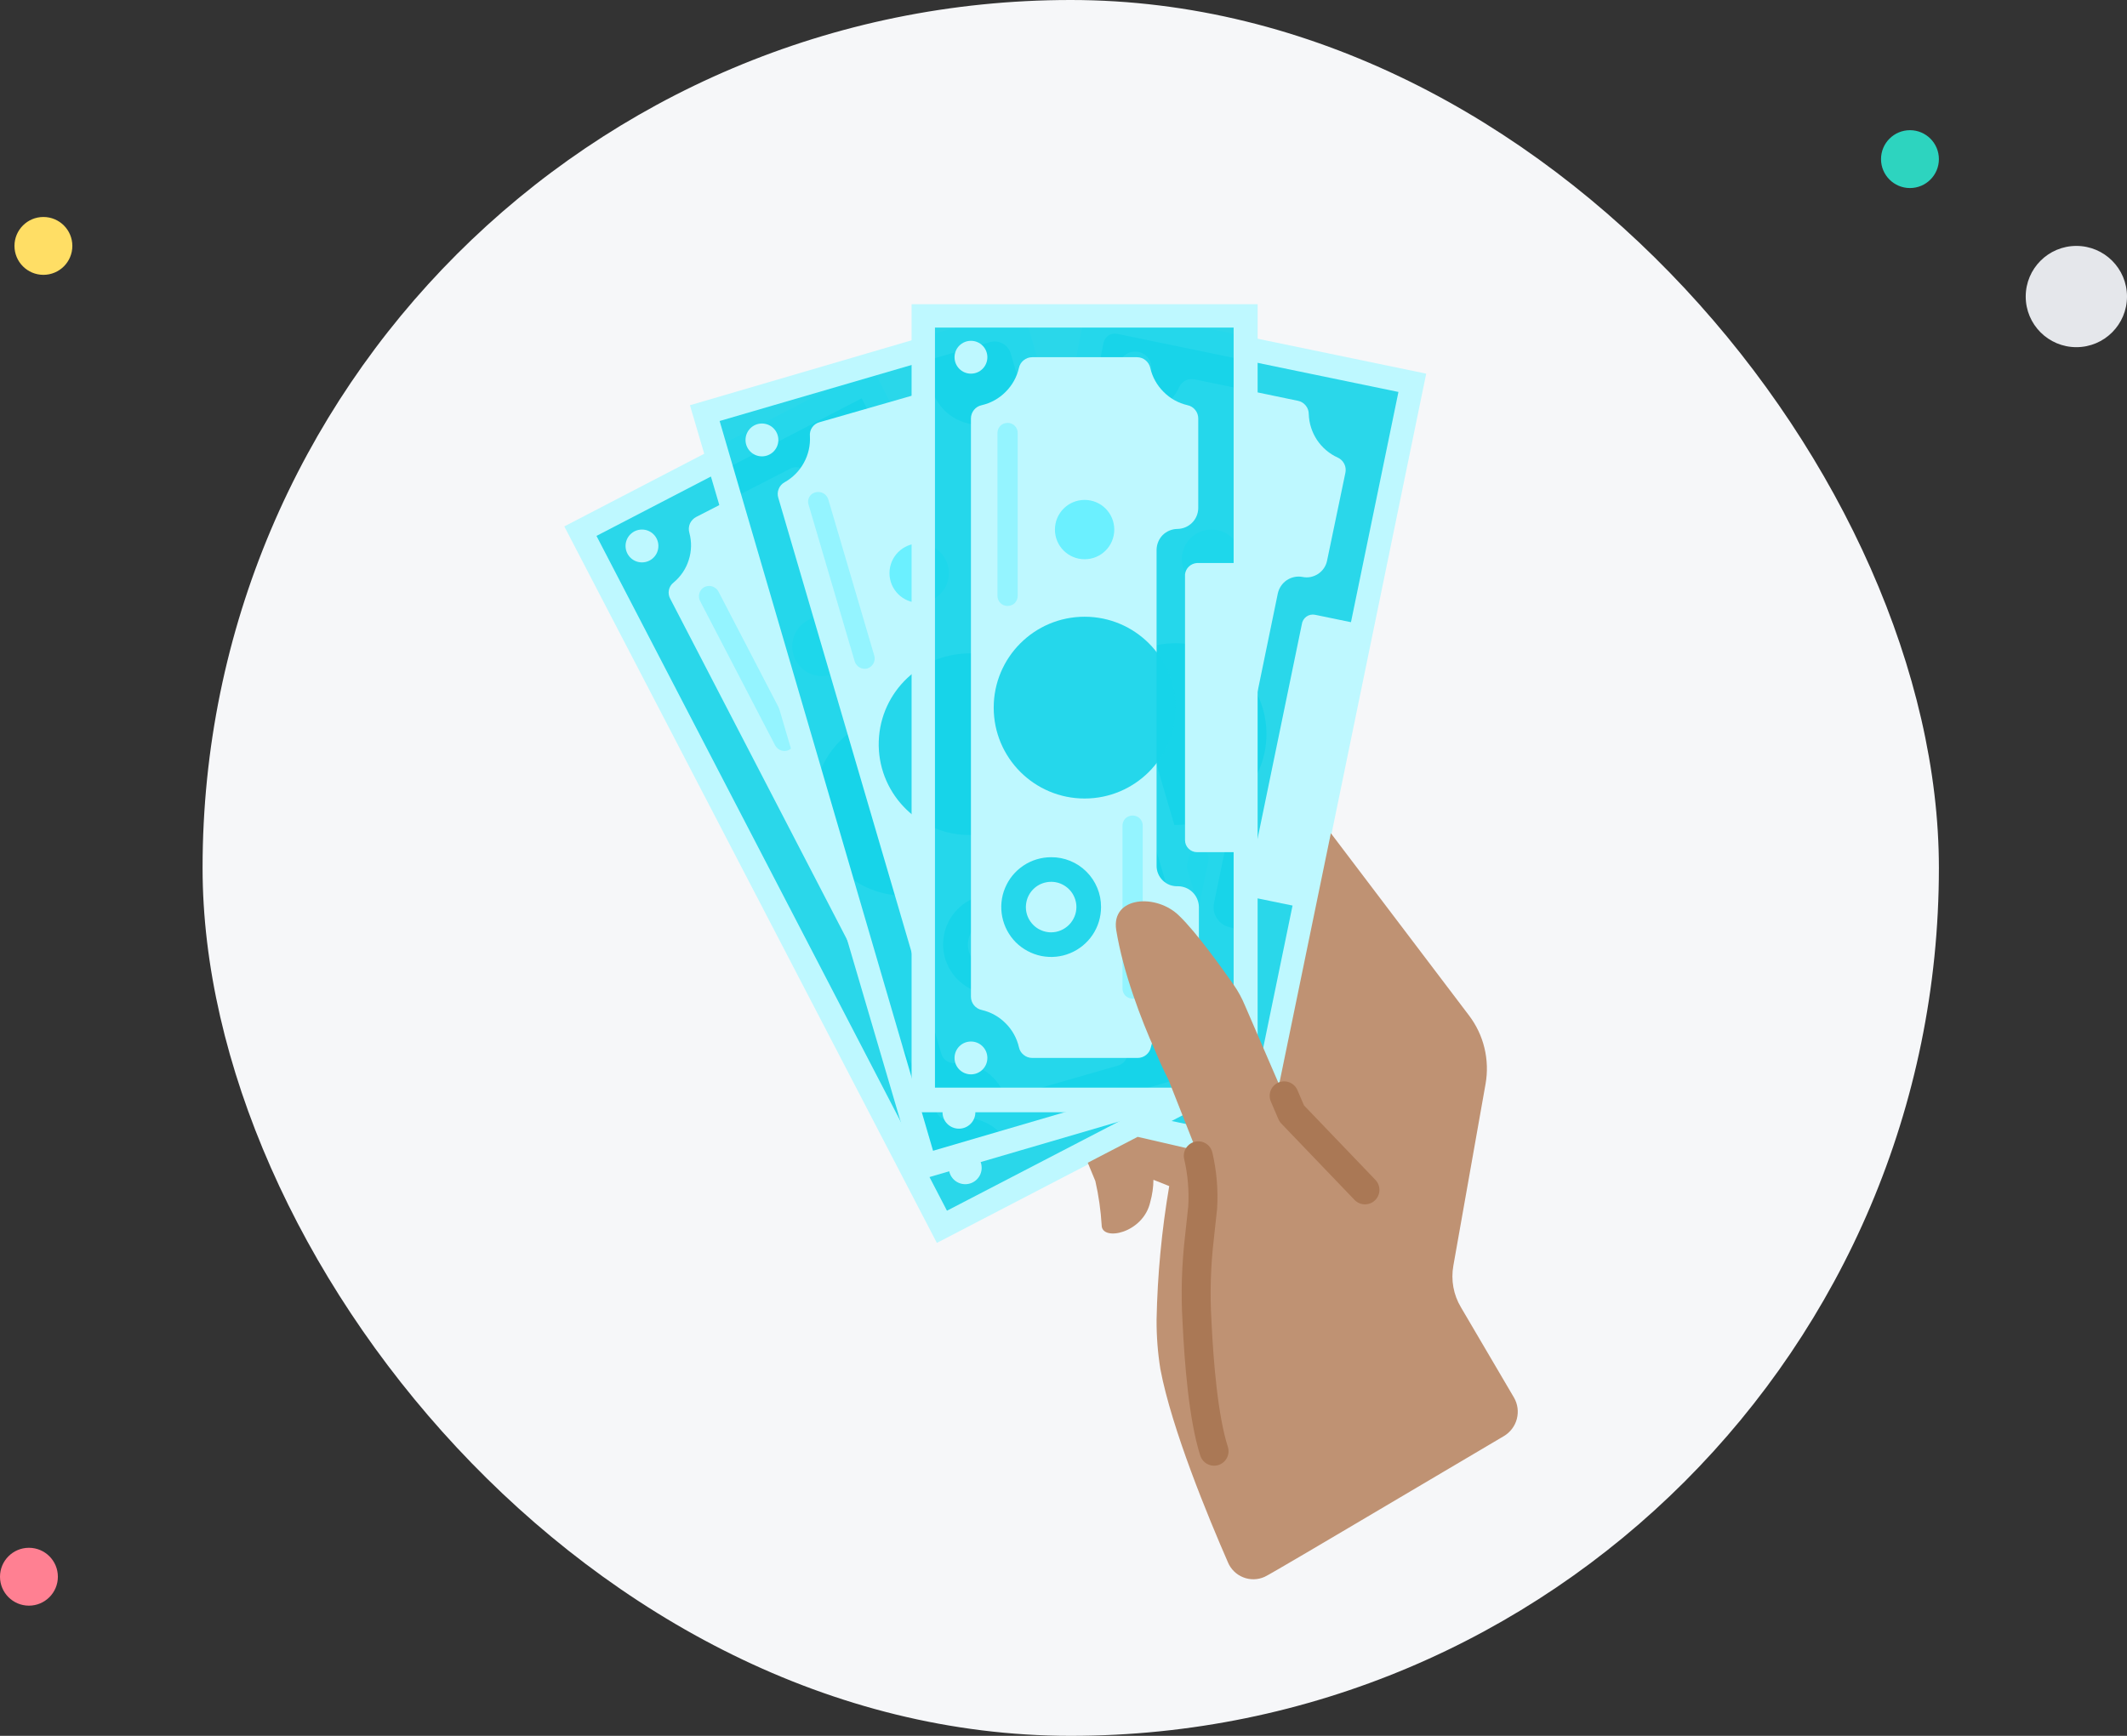 <svg width="147" height="120" viewBox="0 0 147 120" fill="none" xmlns="http://www.w3.org/2000/svg">
<rect x="0" y="0" width="147" height="120" fill="#333333" stroke="none"/>
<rect x="14" width="120" height="120" rx="60" fill="#F6F7F9"/>
<circle cx="3" cy="17" r="2" fill="#FFDE65"/>
<circle cx="132" cy="11" r="2" fill="#2DD4BF"/>
<circle cx="143.5" cy="20.5" r="3.5" fill="#E5E7EB"/>
<circle cx="2" cy="109" r="2" fill="#FF8092"/>
<path d="M76.923 21.774L98.088 26.137L86.961 80.033L64.355 75.364L75.177 22.952C75.212 22.759 75.286 22.576 75.396 22.41C75.5 22.248 75.639 22.105 75.807 21.996C75.967 21.887 76.151 21.812 76.343 21.774C76.535 21.733 76.731 21.733 76.923 21.774Z" fill="#16D4E9" fill-opacity="0.91"/>
<path d="M63.874 75.668L74.827 22.471C74.915 22.073 75.159 21.723 75.499 21.501C75.845 21.284 76.259 21.205 76.66 21.291L98.567 25.831L88.182 76.323L86.567 84.134L79.192 78.854L63.874 75.668ZM86.043 78.548L96.648 27.096L77.228 23.081C77.124 23.06 77.018 23.055 76.914 23.073C76.809 23.09 76.709 23.129 76.621 23.185C76.529 23.242 76.455 23.318 76.395 23.404C76.333 23.491 76.289 23.588 76.268 23.692L65.837 74.358L86.043 78.548Z" fill="#BEF8FF"/>
<path d="M83.906 62.403L88.313 41.019C88.396 40.648 88.618 40.32 88.932 40.107C89.252 39.897 89.64 39.814 90.015 39.884C90.202 39.923 90.395 39.923 90.578 39.888C90.765 39.849 90.945 39.775 91.102 39.671C91.259 39.565 91.398 39.429 91.502 39.272C91.608 39.112 91.682 38.937 91.718 38.748L92.982 32.683C93.026 32.475 93 32.26 92.904 32.067C92.808 31.877 92.65 31.723 92.458 31.635C91.874 31.371 91.381 30.951 91.022 30.418C90.67 29.886 90.469 29.261 90.451 28.625C90.451 28.411 90.377 28.201 90.241 28.035C90.107 27.866 89.918 27.751 89.71 27.709L86.132 26.966L82.553 26.224C82.343 26.182 82.13 26.206 81.937 26.303C81.745 26.399 81.592 26.556 81.505 26.748C81.239 27.328 80.819 27.826 80.288 28.183C79.755 28.538 79.131 28.734 78.495 28.755C78.279 28.755 78.071 28.831 77.905 28.965C77.734 29.101 77.621 29.288 77.577 29.497L73.519 49.091L69.46 68.687C69.416 68.897 69.443 69.11 69.538 69.302C69.635 69.495 69.792 69.643 69.984 69.734C70.564 69.996 71.062 70.419 71.42 70.951C71.773 71.484 71.97 72.103 71.991 72.745C71.991 72.959 72.066 73.168 72.201 73.334C72.335 73.5 72.524 73.618 72.734 73.662L76.313 74.403L79.89 75.146C80.1 75.19 80.313 75.163 80.505 75.066C80.697 74.971 80.846 74.814 80.937 74.622C81.2 74.036 81.623 73.544 82.156 73.186C82.687 72.832 83.308 72.632 83.948 72.615C84.163 72.615 84.371 72.541 84.539 72.405C84.705 72.269 84.821 72.082 84.865 71.872L86.132 65.806C86.17 65.62 86.17 65.427 86.135 65.239C86.096 65.055 86.022 64.877 85.916 64.72C85.812 64.563 85.677 64.424 85.52 64.318C85.359 64.214 85.184 64.14 84.996 64.105C84.812 64.066 84.638 63.992 84.481 63.882C84.329 63.776 84.198 63.637 84.098 63.48C83.992 63.323 83.923 63.145 83.892 62.962C83.862 62.773 83.865 62.586 83.906 62.403Z" fill="#BEF8FF"/>
<path d="M83.731 40.711C84.865 40.711 85.782 39.794 85.782 38.66C85.782 37.526 84.865 36.608 83.731 36.608C82.595 36.608 81.68 37.526 81.68 38.66C81.68 39.794 82.595 40.711 83.731 40.711Z" fill="#6BF0FF"/>
<path opacity="0.5" d="M82.989 58.693C83.081 58.71 83.163 58.745 83.243 58.797C83.317 58.85 83.382 58.915 83.43 58.994C83.483 59.072 83.513 59.16 83.525 59.246C83.539 59.338 83.534 59.433 83.513 59.522L81.243 70.563C81.227 70.654 81.192 70.737 81.139 70.815C81.086 70.889 81.02 70.956 80.943 71.004C80.864 71.055 80.777 71.087 80.685 71.099C80.597 71.113 80.502 71.108 80.414 71.087C80.322 71.069 80.239 71.034 80.162 70.981C80.088 70.93 80.022 70.864 79.973 70.785C79.922 70.706 79.89 70.619 79.878 70.528C79.86 70.441 79.869 70.344 79.89 70.258L82.16 59.216C82.177 59.125 82.213 59.042 82.264 58.962C82.317 58.888 82.382 58.823 82.462 58.776C82.539 58.723 82.627 58.693 82.714 58.678C82.805 58.663 82.902 58.67 82.989 58.693Z" fill="#6BF0FF"/>
<path d="M76.879 60.351C76.215 60.212 75.522 60.277 74.892 60.531C74.265 60.783 73.723 61.219 73.344 61.778C72.959 62.341 72.755 63.004 72.751 63.681C72.742 64.362 72.938 65.025 73.309 65.593C73.684 66.159 74.217 66.605 74.841 66.872C75.466 67.138 76.154 67.212 76.822 67.08C77.49 66.955 78.101 66.635 78.586 66.159C79.069 65.685 79.401 65.073 79.54 64.409C79.637 63.969 79.646 63.51 79.563 63.066C79.48 62.621 79.314 62.198 79.066 61.822C78.817 61.443 78.494 61.12 78.118 60.866C77.743 60.614 77.325 60.439 76.879 60.351ZM75.831 65.457C75.49 65.383 75.176 65.212 74.937 64.96C74.693 64.711 74.531 64.392 74.469 64.052C74.404 63.708 74.445 63.353 74.584 63.036C74.723 62.713 74.954 62.441 75.247 62.254C75.54 62.062 75.88 61.967 76.229 61.97C76.577 61.974 76.917 62.083 77.207 62.284C77.49 62.482 77.713 62.76 77.843 63.083C77.97 63.406 78 63.764 77.926 64.104C77.882 64.332 77.79 64.549 77.66 64.741C77.529 64.939 77.364 65.099 77.166 65.226C76.97 65.353 76.751 65.44 76.52 65.478C76.295 65.519 76.058 65.51 75.831 65.457Z" fill="#16D4E9" fill-opacity="0.91"/>
<path d="M81.242 57.033C84.712 57.033 87.527 54.218 87.527 50.749C87.527 47.28 84.712 44.465 81.242 44.465C77.773 44.465 74.96 47.28 74.96 50.749C74.96 54.218 77.773 57.033 81.242 57.033Z" fill="#16D4E9" fill-opacity="0.91"/>
<path opacity="0.5" d="M80.022 30.37C80.114 30.388 80.197 30.423 80.274 30.474C80.348 30.527 80.414 30.593 80.463 30.672C80.514 30.75 80.546 30.838 80.558 30.924C80.571 31.016 80.567 31.113 80.546 31.199L78.276 42.24C78.258 42.332 78.223 42.415 78.172 42.493C78.119 42.567 78.054 42.634 77.974 42.681C77.897 42.733 77.809 42.764 77.717 42.777C77.63 42.791 77.533 42.785 77.447 42.764C77.355 42.747 77.272 42.711 77.193 42.658C77.119 42.607 77.054 42.542 77.006 42.463C76.953 42.385 76.923 42.297 76.911 42.205C76.893 42.119 76.902 42.022 76.923 41.935L79.193 30.894C79.235 30.714 79.345 30.562 79.502 30.462C79.655 30.365 79.842 30.331 80.022 30.37Z" fill="#6BF0FF"/>
<path d="M78.45 26.574C79.078 26.574 79.584 26.068 79.584 25.44C79.584 24.812 79.078 24.306 78.45 24.306C77.822 24.306 77.316 24.812 77.316 25.44C77.316 26.068 77.822 26.574 78.45 26.574Z" fill="#BEF8FF"/>
<path d="M68.675 74.01C69.303 74.01 69.809 73.502 69.809 72.874C69.809 72.246 69.303 71.74 68.675 71.74C68.045 71.74 67.539 72.246 67.539 72.874C67.539 73.502 68.045 74.01 68.675 74.01Z" fill="#BEF8FF"/>
<path d="M90.888 42.501L93.855 43.113L89.841 62.707L86.872 62.097C86.768 62.074 86.671 62.032 86.585 61.97C86.497 61.908 86.422 61.83 86.366 61.742C86.31 61.656 86.271 61.555 86.253 61.451C86.236 61.345 86.239 61.241 86.262 61.136L89.971 43.156C89.984 43.051 90.019 42.951 90.075 42.859C90.128 42.768 90.202 42.69 90.285 42.628C90.373 42.566 90.469 42.524 90.573 42.501C90.678 42.48 90.783 42.48 90.888 42.501Z" fill="#BEF8FF"/>
<path d="M60.074 25.919L39.589 36.558L64.957 85.391L85.442 74.752L60.074 25.919Z" fill="#16D4E9" fill-opacity="0.91"/>
<path d="M39 36.391L60.252 25.352L85.999 74.882L64.748 85.923L39 36.391ZM65.446 83.697L83.775 74.183L59.553 27.533L41.224 37.047L65.446 83.697Z" fill="#BEF8FF"/>
<path d="M71.947 63.01L61.91 43.635C61.74 43.289 61.71 42.898 61.823 42.531C61.936 42.164 62.19 41.859 62.522 41.67C62.691 41.584 62.844 41.465 62.966 41.317C63.093 41.169 63.185 40.998 63.241 40.82C63.298 40.636 63.321 40.441 63.298 40.252C63.28 40.06 63.224 39.876 63.132 39.707L60.252 34.207C60.151 34.015 59.991 33.858 59.793 33.772C59.594 33.684 59.37 33.671 59.162 33.728C58.541 33.899 57.886 33.885 57.276 33.689C56.664 33.497 56.124 33.13 55.713 32.638C55.583 32.467 55.394 32.354 55.186 32.313C54.98 32.274 54.763 32.31 54.579 32.419L51.35 34.077L48.12 35.735C47.928 35.835 47.771 35.998 47.683 36.193C47.596 36.395 47.582 36.617 47.641 36.827C47.81 37.446 47.798 38.1 47.6 38.712C47.41 39.322 47.043 39.864 46.549 40.273C46.38 40.405 46.265 40.592 46.226 40.797C46.187 41.007 46.223 41.225 46.33 41.409L55.539 59.17L64.747 76.931C64.848 77.124 65.008 77.28 65.206 77.369C65.405 77.455 65.629 77.469 65.838 77.411C66.458 77.242 67.113 77.254 67.723 77.446C68.335 77.644 68.875 78.009 69.286 78.503C69.416 78.672 69.605 78.787 69.809 78.826C70.019 78.864 70.236 78.831 70.42 78.721L73.649 77.062L76.879 75.404C77.071 75.303 77.228 75.143 77.316 74.945C77.403 74.746 77.417 74.522 77.358 74.314C77.189 73.693 77.201 73.039 77.394 72.428C77.59 71.816 77.956 71.277 78.45 70.866C78.62 70.735 78.734 70.546 78.773 70.338C78.812 70.132 78.776 69.915 78.669 69.731L75.789 64.232C75.701 64.063 75.582 63.909 75.434 63.788C75.286 63.661 75.117 63.569 74.937 63.512C74.753 63.456 74.558 63.433 74.369 63.456C74.178 63.474 73.995 63.53 73.824 63.622C73.663 63.714 73.483 63.773 73.3 63.791C73.113 63.814 72.926 63.791 72.751 63.735C72.572 63.678 72.411 63.583 72.27 63.456C72.131 63.333 72.021 63.181 71.947 63.01Z" fill="#BEF8FF"/>
<path d="M56.805 46.736C57.939 46.736 58.855 45.82 58.855 44.684C58.855 43.55 57.939 42.635 56.805 42.635C55.669 42.635 54.754 43.55 54.754 44.684C54.754 45.82 55.669 46.736 56.805 46.736Z" fill="#6BF0FF"/>
<path opacity="0.5" d="M68.893 60.699C69.064 60.617 69.256 60.604 69.434 60.661C69.614 60.717 69.762 60.839 69.854 61.005L75.046 70.998C75.129 71.169 75.142 71.361 75.085 71.54C75.029 71.719 74.907 71.868 74.741 71.959C74.57 72.042 74.378 72.055 74.2 71.998C74.022 71.942 73.872 71.818 73.78 71.652L68.588 61.659C68.501 61.49 68.487 61.297 68.543 61.119C68.602 60.936 68.727 60.788 68.893 60.699Z" fill="#6BF0FF"/>
<path d="M65.227 65.848C64.621 66.162 64.118 66.651 63.786 67.252C63.455 67.85 63.312 68.536 63.368 69.217C63.425 69.901 63.686 70.552 64.114 71.088C64.541 71.621 65.118 72.018 65.772 72.228C66.423 72.432 67.125 72.441 67.779 72.254C68.439 72.062 69.028 71.683 69.469 71.159C69.91 70.635 70.185 69.99 70.263 69.309C70.337 68.628 70.212 67.938 69.896 67.332C69.473 66.515 68.744 65.899 67.868 65.621C66.995 65.346 66.044 65.425 65.227 65.848ZM67.628 70.473C67.323 70.63 66.973 70.697 66.633 70.662C66.287 70.621 65.965 70.482 65.698 70.265C65.437 70.041 65.245 69.744 65.144 69.413C65.047 69.081 65.053 68.728 65.157 68.4C65.263 68.074 65.458 67.781 65.728 67.563C65.995 67.349 66.323 67.219 66.666 67.187C67.012 67.157 67.356 67.228 67.658 67.393C67.963 67.559 68.208 67.811 68.368 68.117C68.57 68.531 68.605 69.004 68.466 69.443C68.33 69.88 68.028 70.251 67.628 70.473Z" fill="#16D4E9" fill-opacity="0.91"/>
<path d="M68.792 55.849C68.91 52.379 66.192 49.476 62.723 49.363C59.257 49.245 56.356 51.965 56.238 55.434C56.125 58.898 58.843 61.805 62.309 61.918C65.778 62.032 68.679 59.312 68.792 55.849Z" fill="#16D4E9" fill-opacity="0.91"/>
<path opacity="0.5" d="M48.686 40.581C48.857 40.498 49.05 40.484 49.228 40.541C49.408 40.599 49.556 40.721 49.648 40.886L54.84 50.88C54.923 51.049 54.937 51.242 54.879 51.422C54.822 51.6 54.701 51.748 54.535 51.84C54.364 51.922 54.173 51.937 53.993 51.88C53.815 51.822 53.667 51.7 53.575 51.534L48.381 41.541C48.295 41.372 48.281 41.179 48.339 40.999C48.395 40.816 48.52 40.668 48.686 40.581Z" fill="#6BF0FF"/>
<path d="M44.367 38.878C44.995 38.878 45.502 38.372 45.502 37.742C45.502 37.115 44.995 36.608 44.367 36.608C43.74 36.608 43.233 37.115 43.233 37.742C43.233 38.372 43.74 38.878 44.367 38.878Z" fill="#BEF8FF"/>
<path d="M66.71 81.864C67.338 81.864 67.844 81.358 67.844 80.73C67.844 80.102 67.338 79.596 66.71 79.596C66.082 79.596 65.576 80.102 65.576 80.73C65.576 81.358 66.082 81.864 66.71 81.864Z" fill="#BEF8FF"/>
<path d="M64.79 43.156L67.498 41.761L76.705 59.522L73.999 60.919C73.904 60.966 73.803 60.996 73.694 61.005C73.59 61.014 73.484 61.002 73.38 60.97C73.279 60.937 73.188 60.887 73.105 60.818C73.022 60.748 72.957 60.665 72.909 60.57L64.443 44.248C64.355 44.055 64.342 43.837 64.402 43.632C64.468 43.431 64.609 43.262 64.79 43.156Z" fill="#BEF8FF"/>
<path d="M48.165 28.273L68.937 22.164C69.299 22.06 69.692 22.104 70.023 22.282C70.36 22.462 70.609 22.762 70.725 23.125L85.825 74.576L63.656 81.079L48.165 28.273Z" fill="#16D4E9" fill-opacity="0.91"/>
<path d="M47.684 28.014L69.286 21.685C69.648 21.59 70.038 21.632 70.369 21.812C70.704 21.99 70.953 22.288 71.075 22.645L86.393 74.882L63.438 81.604L47.684 28.014ZM64.485 79.553L84.298 73.748L69.854 24.435C69.766 24.142 69.565 23.893 69.295 23.745C69.025 23.597 68.71 23.562 68.413 23.65L49.735 29.104L64.485 79.553Z" fill="#BEF8FF"/>
<path d="M74.828 60.525L68.675 39.578C68.566 39.211 68.605 38.818 68.783 38.486C68.966 38.151 69.273 37.897 69.635 37.788C69.818 37.74 69.993 37.657 70.145 37.539C70.295 37.421 70.416 37.273 70.508 37.103C70.6 36.938 70.651 36.749 70.668 36.562C70.683 36.37 70.656 36.178 70.594 35.999L68.85 30.02C68.792 29.816 68.667 29.636 68.487 29.517C68.312 29.396 68.099 29.343 67.889 29.366C67.247 29.401 66.61 29.256 66.047 28.946C65.485 28.641 65.017 28.179 64.704 27.62C64.603 27.433 64.437 27.285 64.236 27.205C64.035 27.122 63.818 27.119 63.612 27.184L60.121 28.188L56.631 29.191C56.424 29.248 56.246 29.375 56.128 29.549C56.006 29.727 55.953 29.937 55.975 30.151C56.01 30.793 55.867 31.429 55.556 31.992C55.251 32.556 54.788 33.022 54.23 33.336C54.041 33.437 53.893 33.602 53.816 33.803C53.733 34.005 53.727 34.223 53.793 34.428L59.423 53.63L65.053 72.83C65.109 73.037 65.236 73.215 65.411 73.333C65.589 73.455 65.799 73.508 66.012 73.487C66.654 73.451 67.291 73.594 67.853 73.901C68.418 74.21 68.884 74.674 69.198 75.231C69.298 75.42 69.464 75.568 69.665 75.645C69.866 75.728 70.085 75.734 70.289 75.668L73.78 74.665L77.272 73.661C77.477 73.603 77.657 73.478 77.773 73.298C77.897 73.123 77.948 72.91 77.926 72.7C77.891 72.06 78.036 71.421 78.341 70.859C78.651 70.296 79.114 69.829 79.673 69.514C79.859 69.414 80.008 69.248 80.087 69.047C80.17 68.846 80.174 68.629 80.108 68.423L78.362 62.445C78.314 62.262 78.232 62.087 78.113 61.934C77.997 61.786 77.847 61.659 77.678 61.572C77.512 61.48 77.325 61.428 77.136 61.41C76.944 61.398 76.752 61.424 76.574 61.484C76.216 61.585 75.831 61.542 75.505 61.362C75.177 61.184 74.933 60.883 74.828 60.525Z" fill="#BEF8FF"/>
<path d="M63.525 41.672C64.659 41.672 65.576 40.757 65.576 39.621C65.576 38.486 64.659 37.569 63.525 37.569C62.391 37.569 61.474 38.486 61.474 39.621C61.474 40.757 62.391 41.672 63.525 41.672Z" fill="#6BF0FF"/>
<path opacity="0.5" d="M72.252 57.644C72.432 57.596 72.624 57.622 72.785 57.709C72.947 57.8 73.069 57.949 73.125 58.123L76.312 68.946C76.36 69.126 76.334 69.318 76.246 69.478C76.154 69.641 76.006 69.762 75.831 69.819C75.653 69.867 75.461 69.842 75.3 69.754C75.138 69.662 75.016 69.514 74.96 69.339L71.773 58.517C71.725 58.337 71.751 58.146 71.838 57.984C71.926 57.822 72.074 57.7 72.252 57.644Z" fill="#6BF0FF"/>
<path d="M67.67 61.965C67.016 62.152 66.432 62.537 65.991 63.055C65.55 63.579 65.275 64.221 65.201 64.897C65.123 65.577 65.249 66.263 65.562 66.87C65.878 67.477 66.367 67.974 66.965 68.306C67.562 68.632 68.247 68.78 68.924 68.72C69.605 68.664 70.254 68.406 70.787 67.978C71.319 67.551 71.716 66.974 71.921 66.323C72.127 65.674 72.136 64.976 71.947 64.322C71.695 63.44 71.101 62.697 70.298 62.256C69.496 61.815 68.552 61.711 67.67 61.965ZM69.155 66.983C68.824 67.084 68.469 67.078 68.138 66.978C67.806 66.879 67.51 66.678 67.291 66.412C67.074 66.14 66.938 65.814 66.908 65.468C66.873 65.124 66.947 64.775 67.108 64.47C67.273 64.165 67.527 63.916 67.832 63.754C68.138 63.591 68.487 63.523 68.832 63.558C69.176 63.591 69.504 63.733 69.771 63.949C70.037 64.173 70.233 64.47 70.333 64.801C70.46 65.246 70.407 65.725 70.189 66.131C69.966 66.539 69.596 66.844 69.155 66.983Z" fill="#16D4E9" fill-opacity="0.91"/>
<path d="M73.288 51.655C73.406 48.186 70.687 45.285 67.217 45.172C63.753 45.053 60.85 47.772 60.732 51.241C60.619 54.707 63.339 57.613 66.803 57.726C70.272 57.839 73.175 55.121 73.288 51.655Z" fill="#16D4E9" fill-opacity="0.91"/>
<path opacity="0.5" d="M56.368 34.035C56.548 33.987 56.738 34.014 56.9 34.1C57.063 34.192 57.184 34.34 57.241 34.515L60.426 45.339C60.474 45.517 60.449 45.71 60.361 45.87C60.269 46.032 60.121 46.154 59.946 46.211C59.768 46.26 59.576 46.233 59.414 46.145C59.253 46.053 59.13 45.905 59.073 45.731L55.888 34.908C55.853 34.822 55.84 34.725 55.849 34.63C55.858 34.538 55.885 34.446 55.927 34.363C55.974 34.28 56.036 34.206 56.11 34.15C56.19 34.097 56.276 34.053 56.368 34.035Z" fill="#6BF0FF"/>
<path d="M52.658 31.548C53.286 31.548 53.793 31.042 53.793 30.414C53.793 29.785 53.286 29.278 52.658 29.278C52.031 29.278 51.524 29.785 51.524 30.414C51.524 31.042 52.031 31.548 52.658 31.548Z" fill="#BEF8FF"/>
<path d="M66.275 78.026C66.902 78.026 67.409 77.52 67.409 76.892C67.409 76.262 66.902 75.756 66.275 75.756C65.645 75.756 65.139 76.262 65.139 76.892C65.139 77.52 65.645 78.026 66.275 78.026Z" fill="#BEF8FF"/>
<path d="M71.642 39.665L74.566 38.792L80.196 57.994L77.272 58.867C77.166 58.897 77.062 58.906 76.953 58.894C76.849 58.88 76.743 58.844 76.653 58.793C76.556 58.74 76.478 58.67 76.408 58.583C76.343 58.5 76.295 58.405 76.268 58.299L71.118 40.669C71.058 40.468 71.079 40.251 71.18 40.062C71.275 39.875 71.441 39.73 71.642 39.665Z" fill="#BEF8FF"/>
<path d="M86.481 21.423H63.395V76.453H86.481V21.423Z" fill="#16D4E9" fill-opacity="0.91"/>
<path d="M63.001 76.802V21.03H86.916V76.891H63.045C63.001 76.847 63.001 76.847 63.001 76.802ZM85.258 75.231V22.644H64.617V75.189H85.258V75.231Z" fill="#BEF8FF"/>
<path d="M79.933 59.825V38.005C79.939 37.626 80.09 37.259 80.356 36.988C80.628 36.721 80.993 36.57 81.374 36.565C81.753 36.561 82.12 36.407 82.387 36.138C82.656 35.871 82.81 35.505 82.813 35.125V28.927C82.813 28.714 82.739 28.504 82.603 28.338C82.469 28.169 82.281 28.056 82.073 28.012C81.443 27.867 80.871 27.55 80.418 27.091C79.96 26.636 79.64 26.065 79.498 25.437C79.453 25.227 79.335 25.04 79.169 24.904C79.004 24.768 78.794 24.694 78.58 24.694H71.337C71.123 24.694 70.913 24.768 70.748 24.904C70.576 25.04 70.463 25.227 70.419 25.437C70.276 26.065 69.957 26.636 69.499 27.091C69.045 27.55 68.474 27.867 67.844 28.012C67.636 28.056 67.448 28.169 67.313 28.338C67.178 28.504 67.103 28.714 67.103 28.927V68.903C67.103 69.117 67.178 69.327 67.313 69.492C67.448 69.658 67.636 69.775 67.844 69.819C68.474 69.963 69.045 70.281 69.499 70.739C69.957 71.194 70.276 71.766 70.419 72.394C70.463 72.604 70.576 72.791 70.748 72.926C70.913 73.062 71.123 73.136 71.337 73.136H78.624C78.838 73.136 79.048 73.062 79.214 72.926C79.379 72.791 79.498 72.604 79.54 72.394C79.684 71.766 80.004 71.194 80.462 70.739C80.916 70.281 81.487 69.963 82.115 69.819C82.325 69.775 82.512 69.658 82.648 69.492C82.783 69.327 82.858 69.117 82.858 68.903V62.705C82.852 62.326 82.701 61.959 82.429 61.689C82.164 61.423 81.797 61.27 81.416 61.266C81.226 61.275 81.028 61.243 80.845 61.178C80.667 61.109 80.501 61.003 80.362 60.869C80.221 60.733 80.113 60.571 80.039 60.393C79.963 60.213 79.93 60.017 79.933 59.825Z" fill="#BEF8FF"/>
<path d="M74.96 38.661C76.094 38.661 77.009 37.744 77.009 36.61C77.009 35.476 76.094 34.559 74.96 34.559C73.824 34.559 72.908 35.476 72.908 36.61C72.908 37.744 73.824 38.661 74.96 38.661Z" fill="#6BF0FF"/>
<path opacity="0.5" d="M78.276 56.378C78.368 56.378 78.459 56.396 78.542 56.431C78.629 56.466 78.708 56.514 78.773 56.579C78.838 56.644 78.886 56.724 78.921 56.806C78.957 56.893 78.974 56.985 78.974 57.076V68.336C78.974 68.428 78.957 68.52 78.921 68.603C78.886 68.689 78.838 68.768 78.773 68.834C78.708 68.899 78.629 68.947 78.542 68.982C78.459 69.017 78.368 69.035 78.276 69.035C78.184 69.035 78.092 69.017 78.006 68.982C77.923 68.947 77.844 68.899 77.778 68.834C77.713 68.768 77.666 68.689 77.63 68.603C77.595 68.52 77.577 68.428 77.577 68.336V57.076C77.577 56.985 77.595 56.893 77.63 56.806C77.666 56.724 77.713 56.644 77.778 56.579C77.844 56.514 77.923 56.466 78.006 56.431C78.092 56.396 78.184 56.378 78.276 56.378Z" fill="#6BF0FF"/>
<path d="M72.646 59.26C71.965 59.26 71.298 59.459 70.73 59.84C70.162 60.219 69.721 60.756 69.46 61.389C69.198 62.017 69.132 62.712 69.265 63.378C69.399 64.047 69.727 64.662 70.206 65.146C70.691 65.625 71.307 65.954 71.974 66.089C72.642 66.22 73.335 66.155 73.963 65.892C74.596 65.631 75.133 65.19 75.514 64.622C75.893 64.056 76.094 63.387 76.094 62.706C76.097 62.253 76.011 61.803 75.836 61.384C75.665 60.966 75.408 60.581 75.09 60.264C74.767 59.939 74.386 59.687 73.969 59.516C73.549 59.343 73.099 59.255 72.646 59.26ZM72.646 64.453C72.302 64.453 71.965 64.347 71.677 64.16C71.39 63.968 71.166 63.692 71.032 63.375C70.9 63.056 70.866 62.706 70.935 62.366C71 62.026 71.166 61.717 71.411 61.472C71.654 61.227 71.965 61.061 72.305 60.995C72.646 60.927 72.995 60.96 73.314 61.093C73.632 61.227 73.907 61.451 74.099 61.738C74.286 62.022 74.392 62.362 74.392 62.706C74.392 63.169 74.203 63.609 73.877 63.938C73.549 64.264 73.108 64.453 72.646 64.453Z" fill="#16D4E9" fill-opacity="0.91"/>
<path d="M74.96 55.202C78.429 55.202 81.243 52.388 81.243 48.919C81.243 45.448 78.429 42.635 74.96 42.635C71.489 42.635 68.676 45.448 68.676 48.919C68.676 52.388 71.489 55.202 74.96 55.202Z" fill="#16D4E9" fill-opacity="0.91"/>
<path opacity="0.5" d="M69.635 29.235C69.727 29.235 69.818 29.253 69.901 29.287C69.988 29.322 70.067 29.369 70.132 29.435C70.198 29.502 70.245 29.579 70.281 29.662C70.316 29.75 70.333 29.842 70.333 29.932V41.192C70.333 41.284 70.316 41.375 70.281 41.458C70.245 41.545 70.198 41.624 70.132 41.689C70.067 41.755 69.988 41.802 69.901 41.837C69.818 41.873 69.727 41.89 69.635 41.89C69.543 41.89 69.451 41.873 69.365 41.837C69.281 41.802 69.203 41.755 69.138 41.689C69.072 41.624 69.025 41.545 68.989 41.458C68.954 41.375 68.936 41.284 68.936 41.192V29.932C68.936 29.842 68.954 29.75 68.989 29.662C69.025 29.579 69.072 29.502 69.138 29.435C69.203 29.369 69.281 29.322 69.365 29.287C69.451 29.253 69.543 29.235 69.635 29.235Z" fill="#6BF0FF"/>
<path d="M67.104 25.831C67.732 25.831 68.238 25.324 68.238 24.695C68.238 24.067 67.732 23.561 67.104 23.561C66.476 23.561 65.97 24.067 65.97 24.695C65.97 25.324 66.476 25.831 67.104 25.831Z" fill="#BEF8FF"/>
<path d="M67.104 74.271C67.732 74.271 68.238 73.765 68.238 73.137C68.238 72.507 67.732 72.001 67.104 72.001C66.476 72.001 65.97 72.507 65.97 73.137C65.97 73.765 66.476 74.271 67.104 74.271Z" fill="#BEF8FF"/>
<path d="M82.727 38.922H85.782V58.911H82.727C82.509 58.911 82.295 58.822 82.142 58.666C81.985 58.512 81.898 58.299 81.898 58.08V39.709C81.92 39.499 82.015 39.306 82.168 39.163C82.322 39.019 82.517 38.936 82.727 38.922Z" fill="#BEF8FF"/>
<path d="M103.937 99.277L93.156 105.649C93.156 105.649 87.484 109.009 87.396 109.009C87.165 109.113 86.916 109.171 86.659 109.175C86.405 109.18 86.153 109.136 85.916 109.039C85.682 108.947 85.468 108.808 85.288 108.63C85.105 108.45 84.962 108.242 84.865 108.006C83.512 104.907 80.981 98.797 80.196 94.652C80.013 93.513 79.925 92.356 79.933 91.204C79.995 88.119 80.288 85.038 80.807 81.995L79.715 81.56C79.711 82.075 79.637 82.59 79.498 83.087C79.018 85.269 76.138 85.837 76.138 84.701C76.076 83.673 75.931 82.651 75.701 81.646L75.177 80.381L78.625 78.591L82.595 79.508L82.639 79.422L80.763 74.665C80.763 74.665 80.327 73.836 79.803 72.57C78.886 70.518 77.621 67.245 77.141 64.278C76.792 61.966 79.933 61.747 81.505 63.319C82.683 64.453 84.429 66.896 85.258 68.076C85.572 68.524 85.833 69.009 86.043 69.515L88.4 74.97L91.978 57.601L101.536 70.213C102.037 70.88 102.4 71.64 102.593 72.451C102.788 73.263 102.815 74.106 102.67 74.926L100.444 87.495C100.266 88.486 100.45 89.511 100.968 90.375L104.633 96.615C104.891 97.061 104.961 97.592 104.831 98.09C104.7 98.589 104.376 99.016 103.937 99.277Z" fill="#BF9273"/>
<path d="M94.335 82.258L89.273 76.977L88.749 75.755" stroke="#AA7855" stroke-width="2" stroke-linecap="round" stroke-linejoin="round"/>
<path d="M82.814 79.901C83.089 81.071 83.19 82.279 83.119 83.48L82.902 85.487C82.671 87.442 82.609 89.415 82.728 91.378C82.858 94.128 83.163 98.012 83.906 100.324" stroke="#AA7855" stroke-width="2" stroke-linecap="round" stroke-linejoin="round"/>
</svg>
